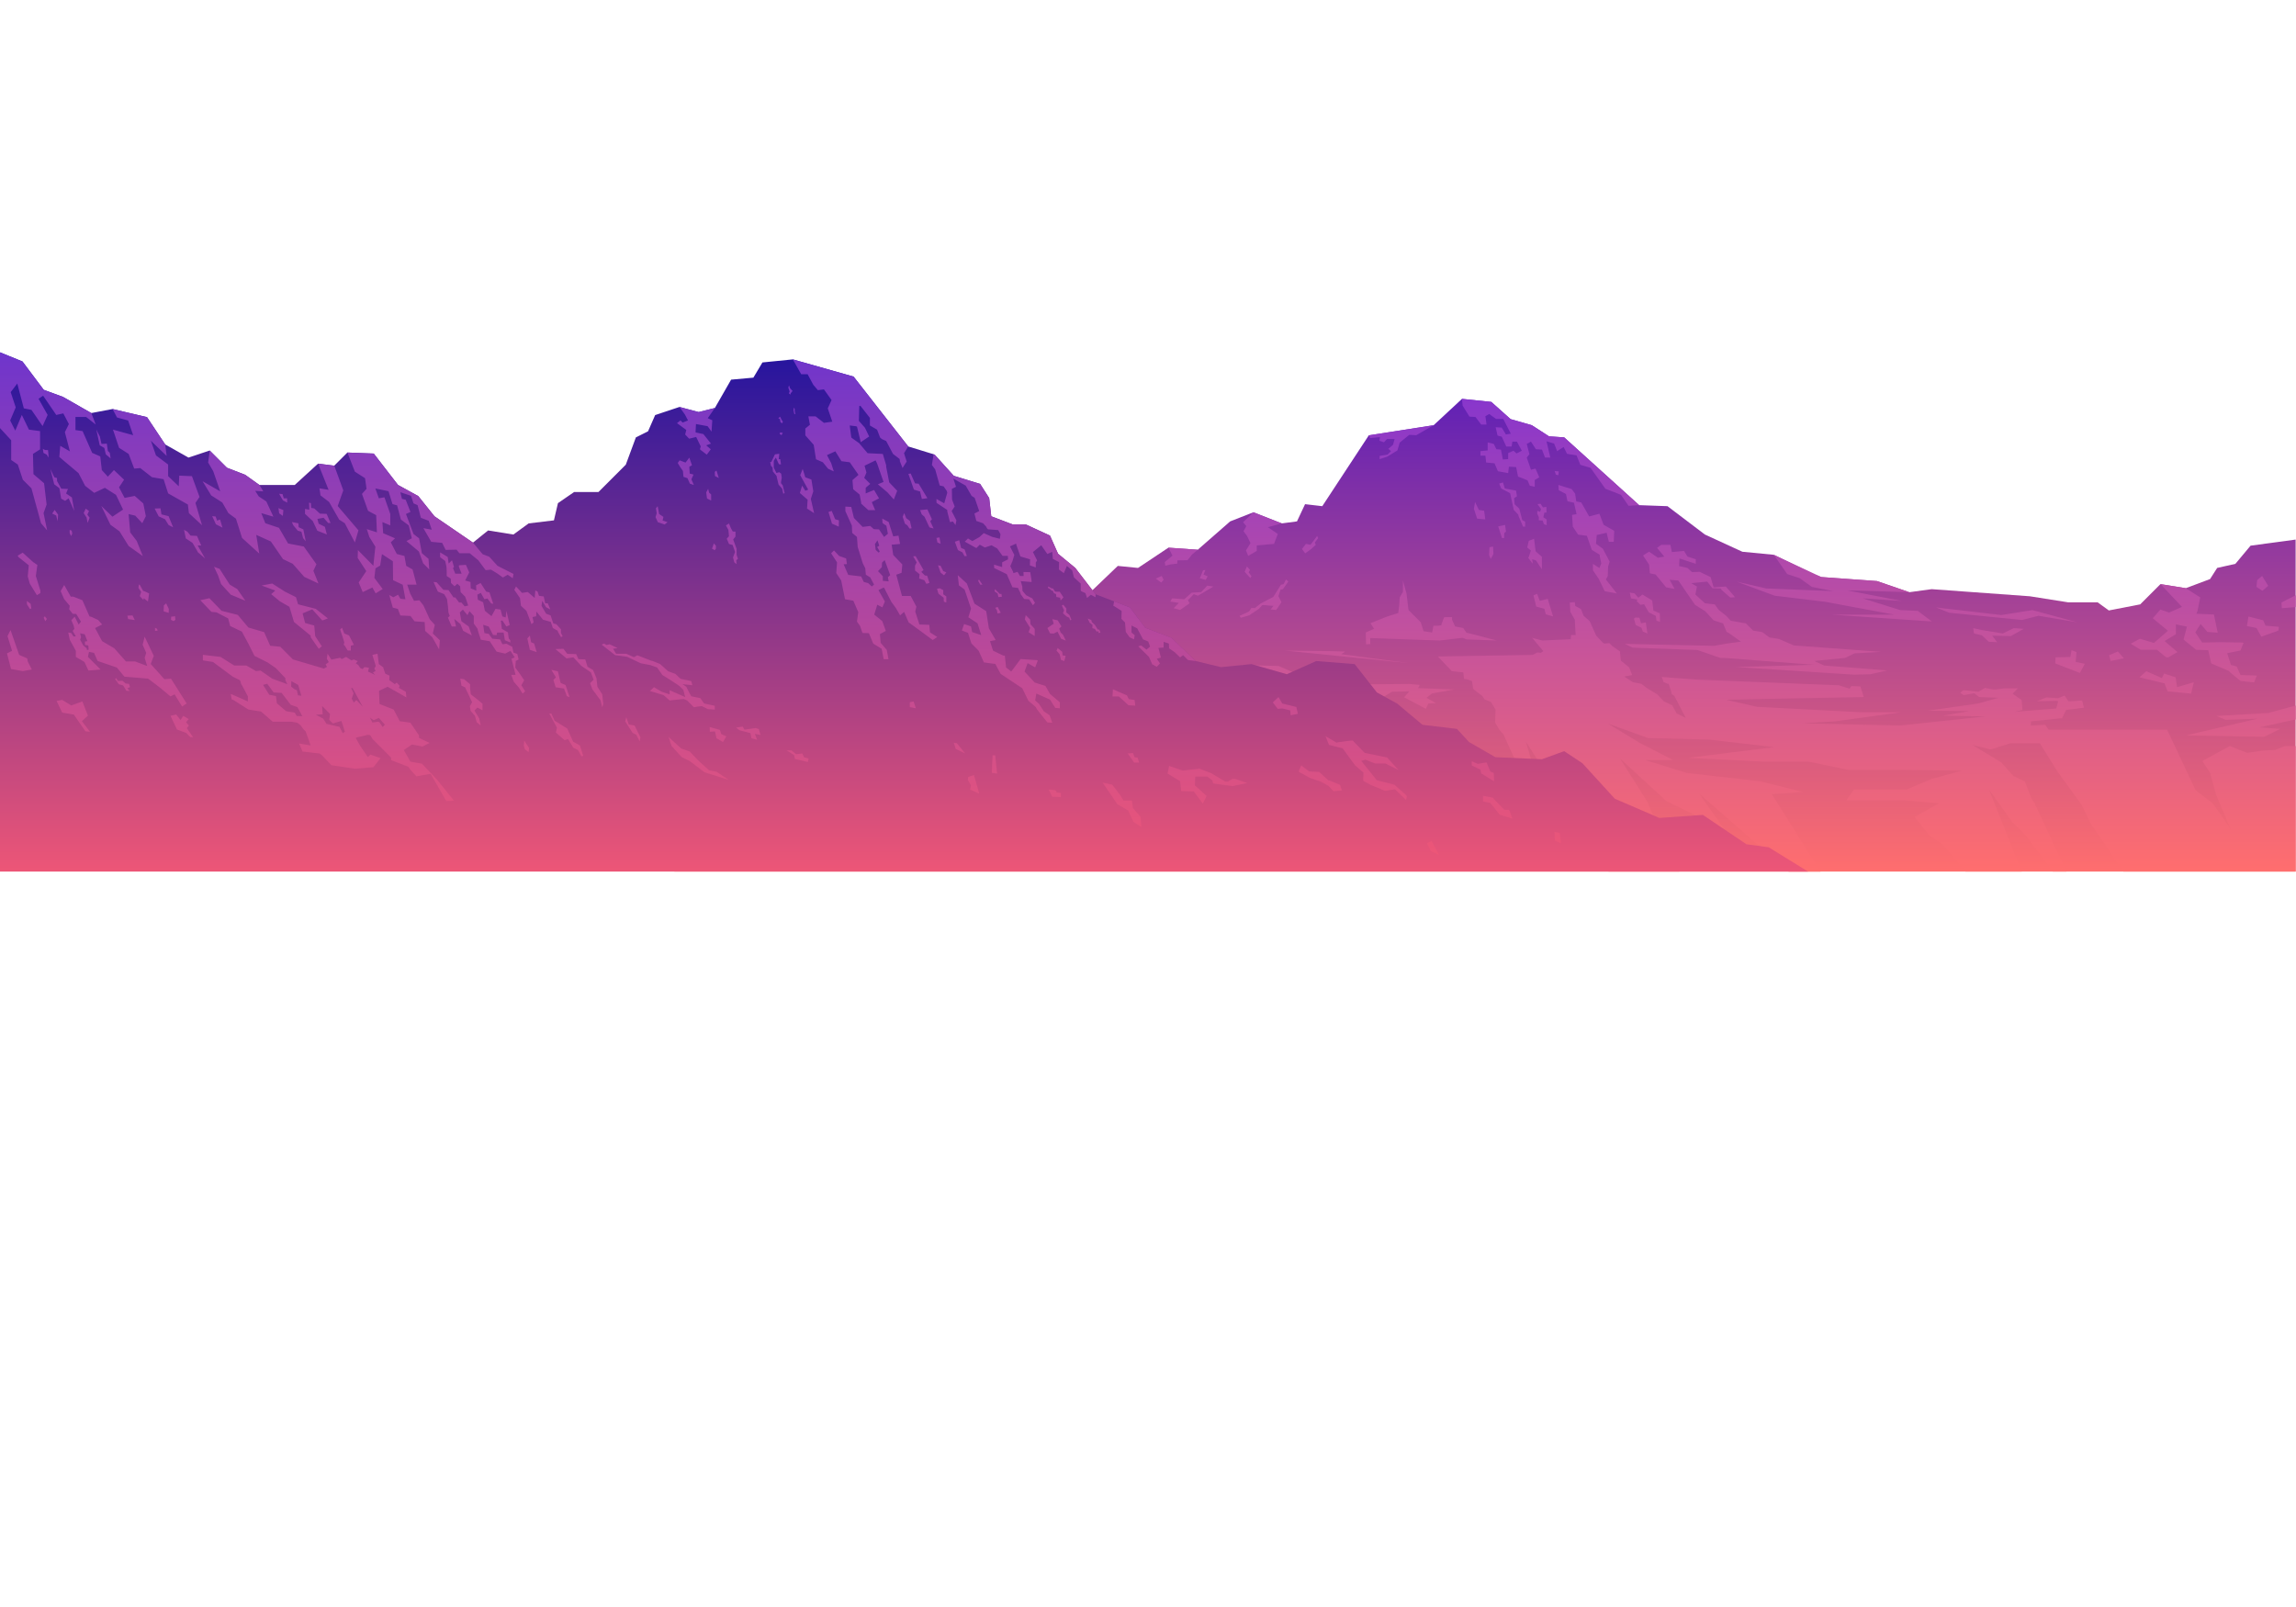 <?xml version="1.0" encoding="UTF-8"?>
<svg id="Layer_2" data-name="Layer 2" xmlns="http://www.w3.org/2000/svg" xmlns:xlink="http://www.w3.org/1999/xlink" viewBox="0 0 4200.68 2940">
  <defs>
    <style>
      .cls-1 {
        fill: url(#linear-gradient-4);
      }

      .cls-1, .cls-2, .cls-3, .cls-4 {
        fill-rule: evenodd;
      }

      .cls-2 {
        fill: url(#linear-gradient-2);
      }

      .cls-3 {
        fill: url(#linear-gradient);
      }

      .cls-5 {
        fill: none;
      }

      .cls-4 {
        fill: url(#linear-gradient-3);
      }
    </style>
    <linearGradient id="linear-gradient" x1="2716.93" y1="1594.85" x2="2716.93" y2="729.86" gradientUnits="userSpaceOnUse">
      <stop offset="0" stop-color="#ff6e6e"/>
      <stop offset="1" stop-color="#6121b5"/>
    </linearGradient>
    <linearGradient id="linear-gradient-2" x1="3157.3" y1="1594.85" x2="3157.3" y2="729.86" gradientUnits="userSpaceOnUse">
      <stop offset="0" stop-color="#ff6e6e"/>
      <stop offset="1" stop-color="#8836cc"/>
    </linearGradient>
    <linearGradient id="linear-gradient-3" x1="1654.07" y1="1594.85" x2="1654.07" y2="644.7" gradientUnits="userSpaceOnUse">
      <stop offset="0" stop-color="#ed5677"/>
      <stop offset="1" stop-color="#24149e"/>
    </linearGradient>
    <linearGradient id="linear-gradient-4" x1="1427.89" y1="1564.5" x2="1427.89" y2="644.7" gradientUnits="userSpaceOnUse">
      <stop offset="0" stop-color="#ed5677"/>
      <stop offset="1" stop-color="#6f35cc"/>
    </linearGradient>
  </defs>
  <g id="Layer_1-2" data-name="Layer 1">
    <g id="MOUNTAINS_Group_" data-name="MOUNTAINS &amp;lt;Group&amp;gt;">
      <g>
        <polygon class="cls-3" points="4200 987.32 4117.58 998.45 4089.75 1031.73 4056.46 1039.19 4043.45 1059.56 3999.03 1076.25 3952.73 1068.8 3915.66 1105.86 3858.23 1116.99 3837.85 1102.19 3784.2 1102.19 3713.74 1091.06 3534.09 1078.04 3493.35 1083.6 3434.13 1063.23 3332.28 1055.88 3321.15 1052.1 3245.24 1015.14 3187.8 1009.58 3119.24 978.08 3050.77 926.21 2998.91 924.32 2861.78 800.31 2834.06 798.42 2802.56 778.05 2763.71 766.92 2728.43 735.42 2674.77 729.86 2622.9 778.05 2504.36 796.53 2419.2 926.21 2387.7 922.53 2372.89 954.03 2345.07 957.71 2293.2 937.34 2250.67 954.03 2191.35 1005.9 2137.69 1002.12 2082.05 1039.19 2045.09 1035.51 1867.22 1205.93 1839.49 1209.6 1820.91 1226.3 1774.6 1237.32 1685.77 1205.93 1633.9 1228.08 1600.52 1274.39 1578.36 1274.39 1550.53 1322.58 1506.12 1341.06 1439.44 1465.17 1404.27 1489.22 1370.88 1465.17 1339.38 1489.22 1233.86 1594.85 4200 1594.85 4200 987.32"/>
        <path class="cls-2" d="m2674.77,729.86l1.16,12.28,12.49,20.16,11.13.73,10.39,13.86h9.77l-2.1-15.33,6.93-4.09,12.49,9.03h13.23l13.86,27.09-9.03,1.36-7.56-12.49-11.13-.74,3.47,15.33,7.67,1.99,8.29,18.06h9.76l1.37-9.03h8.3l9.03,16.69-9.66,4.94-5.56-4.94-9.77,4.2v11.13l-9.77.63-3.46-18.06-8.3-.63-4.83-9.77-11.13-2.73v14.6l-13.23,1.36v8.3h9.03l1.36,12.49,15.33,1.47,6.19,14.49,18.8,3.47,1.36-11.76,13.23.73,3.47,17.32,17.33,6.93,4.2,9.77,9.03,2.1v-12.5l8.3-4.93-6.93-15.96-8.3,2.1-7.67-22.26,4.83-6.19-4.83-18.8,7.67-4.2,9.03,13.97,11.13.63,5.57,14.59h9.66l-6.93-29.82,13.86,4.2,5.57,13.86,11.87-7.66,6.19,12.49,17.43,2.83,6.93,17.33,18.69,5.57,27.09,38.22,28.56,11.13,13.86,20.06,19.43-1.16-137.13-124.01-27.72-1.89-31.5-20.37-38.85-11.13-35.28-31.5-53.66-5.57Zm867.3,381.67l24.26,9.66,133.35,13.23,29.93-7.67,70.77,11.86-81.9-22.26-56.91,9.03-119.49-13.86Zm-296.83-96.39l24.57,35.28,22.89,7.56,22.26,15.96,39.58,7.67-122.96-4.83-54.18-12.49,69.51,25.72,91.66,11.02,127.05,23.63h-113.93l182.7,12.49-25.73-19.42-31.92-1.37-68.78-21.53,71.61,4.83-100.07-19.43,113.82,3.36-59.22-20.37-101.85-7.35-87.05-40.74Zm905.2,289.38l-95.13,5.56,16.69,7.04,58.28-2.1-130.51,30.55,142.38,2.73,29.82-14.6-38.12-2.73,66.15-14.6v-25.31l-49.56,13.44Zm-11.13-223.55l-11.02-7.04,1.37-12.49,9.03-7.56,11.13,18.06-10.5,9.03Zm60.69,29.82l-25.2,2.1-.74-10.4,25.93-13.23v21.52Zm-31.5,43.05l-31.19,11.13-9.03-15.96-17.43-3.46,2.84-17.43,27.09,6.93,4.1,9.77,24.36,2.1-.73,6.93Zm-282.66,50.72l-24.25,4.83-2.84-10.4,15.96-6.93,11.13,12.5Zm94.5,34.76l-20.9-6.93-4.09,8.3-28.56-12.5-12.5,11.13,45.89,11.13,5.56,14.49,43.05,4.2,4.83-20.79-30.55,9.03-2.73-18.06Zm-27.61-170.52l39.37,41.69-23.62,10.39-15.96-5.56-13.86,15.96,27.72,22.89-25.62,22.26-25.72-7.66-16.69,9.03,18.06,11.13h29.92l15.96,13.23c2.94.94,1.89.63,4.83.63l16.69-9.66-23.62-20.16,20.79-12.49v-18.06l20.16,4.2-6.19,23.63,22.89,18.69,22.26.73,5.46,24.26,32.66,13.96,1.47,2,19.42,16.06,24.99,2.73,4.83-12.5-29.82-1.05-6.93-15.65-10.5-2.73-6.93-21.53,24.36-4.93,5.57-13.86-2.1-.73-40.32-.63-33.29.63-12.49-18.69,9.66-15.33,12.5,14.59,18.79,1.37-6.93-33.28h-2.1l-29.93-1.37,2.1-5.56,4.93-24.36-26.46-16.8-46.3-7.45Zm-147.42,162.54l-45.15-17.43.63-11.13,27.09-.63,2.1-12.5,9.03,3.47-1.37,18.06,16.69,3.47-9.03,16.7Zm-166.74-57.02l-12.49-11.76-14.6-3.47-1.36-9.76,15.33,3.46,38.85,6.3,20.16-9.76,18.06,1.37-23.63,13.23-34.02-.74,9.03,11.86-15.33-.74Zm-1015.67-396.27l-31.81,18.27-12.81-.63-17.43,14.17-4.2,14.28-18.69,11.44-13.86,4.52v-5.88l14.49-2.41,6.3-6.3-4.83-4.2,8.61-7.56,2.84-10.5h-13.86l-5.57,5.99-8.4-2.84,1.05-6.61-18.06,1.79-2.31-5.04,118.54-18.48Zm-279.4,291.9l-13.86,22.26-23.31,12.18-10.4,8.29-6.3-.31-4.52,6.61-17.32,7.98,2.41,3.47,15.33-4.52,17.64-11.86,5.88-6.51,1.47-.42,19.43,1.47-5.25,6.51,10.08,1.05,9.77-14.17-5.57-11.13,3.78-11.87,4.51-1.05,9.77-13.86-4.2-3.78-4.52,8.61-4.83,1.05Zm66.36-89.35l-12.18,16.27-8.4-1.68-7.24,9.34,5.88,7.98,11.13-7.98,8.29-7.67-1.78-4.09,5.98-8.09-1.68-4.09Zm-203.91,80.53l-11.13-3.15,1.05-1.37,5.25-13.23,4.2-.32-3.47,8.29,7.56,3.15-3.47,6.61Zm-61.42,33.71l22.15,1.68,13.54-12.07,17.43-1.05,11.13-11.86,11.13,1.78-28.14,16.7-7.67-2.84-10.81,11.13,3.15,5.57-17.33,12.18-11.86-3.15,9.45-9.76-15.64-2.42,3.47-5.88Zm-19.85-28.88l-10.08-7.25,10.81-4.83,3.47,6.93-4.2,5.15Zm13.02-63.84l7.45,14.59-14.17,11.76,1.05,6.61,9.66-2.41,12.18-1.36.32-5.99,18.48-.31,7.98-10.08,10.71-9.03-53.66-3.78Zm149.84,55.54l-10.39-11.44,4.2-9.76,5.57,6.3-2.42,4.51,5.15,6.93-2.1,3.47Zm5.67-120.33l-18.9,18.27,5.88,7.03-5.15,9.34,6.51,8.72,6.3,13.13-8.29,13.23,4.09,10.08,15.65-9.03v-10.08l31.6-2.83,6.93-18.06-18.06-12.5,25.3-6.93-51.87-20.37Zm449.61-52.5l3.78,9.03,16.27,8.61,6.61,30.56,8.4,8.72.31,2.41,8.3,19.42h3.89v-9.03l-5.25-2.73-5.57-21.21-8.29-7.66-.32-2-.74-9.45,5.15-3.46-1.68-10.39-20.47-3.78-3.46-11.13-6.93,2.1Zm-164.64,366.66l-159.39,1.36-79.9-34.33h-1.37l-66.47-1.57,34.55,39.06c1.47.53,5.77.53,7.24.73l214.62,20.79,19.11-11.76,31.92-.74-9.66,10.82,39.9,21.1,4.51-9.66,14.28-.74-17.74-9.66,10.08-7.98,40.95-7.35-66.36-2.42,3.15-5.88-19.43-1.78Zm-145.84-60.06l-81.59-1.05,226.06,22.89-122.95-16.28,6.93-4.52-1.05-.31-27.41-.74Zm306.28-19.42l-55.23-2.1-7.25-2.73h-1.05l-41.37,4.83-126.73-4.52v11.13l-7.66.31-.63-21.52,15.23-6.93-6.62-10.08,29.5-11.86,21.53-6.93v-1.36l1.78-14.28v-1.05l.74-11.76,5.88-10.08v-20.79l6.61,23.94,3.46,28.77.32,1.47,22.26,22.15.32,1.05,4.83,15.33,15.65,2.41,2.41-12.49h8.72l5.88-.73v-1.68l4.83-12.91,2.84-.32h11.76v4.83l5.57,12.18,15.02,2.84.31.94,5.88,8.09h1.78l16.28,4.1,37.17,9.77Zm2.42-208.74l6.93,21.21h3.88l.32-9.03,3.15-2.83-1.78-12.08-12.5,2.73Zm-15.96,37.91l-.74,14.49,3.15,7.04,4.83-9.03-.63-13.54-6.61,1.05Zm-7.67-50.72l-14.91-1.47-5.88-17.95,2.1-12.6,6.93,14.6,9.66,1.47,2.1,15.96Zm124.01,177.45l-13.55-3.89v-1.05l-2.41-9.03-14.91-4.09-4.94-20.47,6.62-2.84,4.83,12.92,14.6-3.57,9.77,32.03Zm150.57,2.1l-2.62,2,3.26,11.55,10.5,5.15,2.52,6.93,8.4,3.46-2.94-20.26-8.72,1.68-2.94-10.19-7.45-.31Zm2.52-29.92l6.83,6.61,6.61-1.05,8.61,14.8,12.91,6.51,1.16,8.93,6.51,1.89-.42-15.64-11.76-4.83-2.1-18.59-17.85-10.81-7.66,5.77-6.93-7.98-8.72-1.36,2.31,10.6,11.45,2-.95,3.15Zm22.57-90.62l-11.02,6.93,11.02,16.69,1.47,15.96,10.4,2.1,19.42,23.62,15.33,2.73-9.03-16.7,15.96,1.47,30.55,44.41,18.69,11.76,15.33,16.69,17.33,5.57,6.3,15.33,4.83,2.73,21.53,15.33-25.72,3.46-22.89,4.09h-4.83l-159.07-3.47,14.6,6.93,118.12,4.2,42.31,14.59h7.66l163.17,12.49-142.38,4.2,215.99,13.86,29.92-.74,30.56-6.93-115.29-9.03-18.06-8.3,56.28-5.57,17.32-8.3,48.62-2.83-159.71-11.76-27.09-11.87-17.43-2.73-13.13-9.76-16.7-2.73-13.23-13.23-27.72-4.83-7.66-8.4-14.6-11.76-6.93-9.76-18.06-2-17.43-16.06,2.84-14.6-10.4-6.19,29.19-2.83,9.66,12.18,15.33.42,1.37,2.73,15.96,13.86,8.3-.63-1.37-2.1-15.23-17.43-22.26,1.47-5.56-18.79-20.16-9.66-13.86.63-8.3-7.66-15.33-3.47.74-13.86,29.82,9.77v-8.4l-15.23-4.83-6.3-10.39-22.26,2.1-2.73-13.23h-16.69l-7.66,5.57,13.23,15.96-11.76,2.1-16.07-11.13Zm1182.93,585.37h-315l-32.03-47.14-27.72-40.22-16.69-34.75-44.42-61.11-32.03-51.45h-54.18l-36.12,11.13-33.28-8.3,52.82,31.92,22.15,24.99,20.89,9.77,12.5,31.92,5.56,8.3,58.28,124.95h-24.99l-49.98-66.57-24.99-24.99-2.84-4.2-38.85-54.18,59.75,149.94h-102.8l-41.69-49.88-23.62-15.33-27.83-34.75,44.52-24.99-63.94-5.56h-105.52l13.86-19.43h95.86l45.88-19.43,55.55-15.33-120.85-1.36h-86.1l-73.71-15.23h-83.27l-136.18-6.93,156.97-19.53-119.49-13.86-111.09-2.73-73.6-26.46,59.75,36.12,59.75,30.56h-51.45l76.44,23.63,134.71,15.33,77.81,19.43-57.02,4.2,88.94,141.54h-58.38l-163.91-143.01,46.93,66.15-106.57-52.18-84.74-77.81,49.98,79.17,30.56,73.6,27.72,54.07h-129.15l-151.31-237.62,59.64,207.9-99.33-218.08-.63-2.1-8.4-9.77-1.37-2.1-6.3-11.13.74-23.52-8.3-13.96-11.87-4.83-4.2-6.3-14.49-11.03-2.1-2.1-2.1-13.96-9.76-3.47c-2.94,0-1.89.31-4.83-.63l-1.36-11.87-20.9-2.1-25.62-26.98,173.57-2.84,8.4-4.51,6.51.73,4.51-3.15-20.47-24.36,18.48,4.94,52.08-2.42.63-7.66h8.4l-1.47-24.99v-2.84l-8.29-14.6-1.05-17.01,9.34-.63.74,6.93,10.4,5.57,4.93,12.49,11.03,9.66,11.86,26.46,11.76,12.5,2.84,2.1,9.66-.74,5.57,5.57,13.97,9.66v2.84l1.37,13.86,15.22,12.5,5.56,13.96-14.59,2.73,15.96,10.39,15.33,2.84,9.76,7.56,19.43,11.87,11.76,12.5,15.96,7.67.74,2.1,6.93,12.49,16.69,8.29-20.89-40.32-4.83-3.47-.63-3.47-4.94-15.22h-2.1l-7.56-3.47-.74-2.84-2.1-6.19,62.48,4.83,261.24,10.4,20.06,6.3,2.83-4.93,16.69.74,6.2,19.42-252.11,4.94,57.65,13.12h2.1l187.53,9.77h73.6l-121.59,16.69-59.64,3.47,178.5,4.1,156.87-16.59-78.44-1.47,49.35-8.3-76.44-.74,91.66-13.12,37.49-10.5-35.39-1.37-9.03-6.93-19.42,3.47-6.3-4.2,5.57-4.83h2.1l25.73,2.84,11.76-7.04,15.33,2.84h4.1l17.43-2.1h23.62l-9.76,9.77,16.7,11.76,1.36,18.06-14.59,3.47,76.44-6.19,3.47-13.23-2.84-.74-36.12.74,17.43-6.93,21.52,1.37,11.76-4.83,6.93,10.39h4.2l20.9-1.37,3.46,13.13-32.65,4.2-7.66,15.33h-2.84l-54.07,5.56v7.56l26.35-1.36,6.19,9.03h216.72l52.08,110.46,32.02,24.99,31.92,45.88-26.46-62.58-11.03-40.22-13.96-20.89,4.2-2.73,45.88-24.99,31.92,12.5,27.72-4.2,23.62-1.36,18.06-6.93h19.21v229.74Zm-1324.58-699.93l-24.25-7.56.63,9.66,13.23,6.93,2.73,13.23,11.87,2.73,4.83,20.9-8.3,1.36,1.37,21.53,9.77,14.59,15.96,2.1,9.03,25.72,14.59,9.03v2.73l2.73,13.23-3.47,8.3-11.76-7.67v11.87l10.4,15.22,11.13,23,22.16,4.1-20.06-25.62,3.46-6.3.63-17.33,2.84-9.03-12.49-23.62-12.5-9.03,1.37-15.96,18.06-4.2,4.1,16.69h9.03l.74-20.16-19.42-11.13-7.67-20.16-18.69,4.94-14.59-25.72-9.03-1.68-2.1-14.28-6.3-8.4Zm-71.5,136.4l-7.98-10.71,1.05-1.47,3.78-11.76-6.61-5.57,2.84-12.18,9.66-3.78,2.83,22.89,11.76,10.4-.31,1.47v21.1l-10.82-16.27-7.24-2.1,1.05,4.2v3.78Zm14.59-109.52l-5.56.63,6.41,8.93-1.68,5.04-5.04-1.58-.21,5.04,2.94,6.4v5.78l6.93.42,2.31,6.61,5.15,1.99-.1-10.6-5.99-3.89,1.79-8.51,3.99-.31-.31-10.29-6.3.94-4.31-6.61Zm25.83-59.96l2.31,6.83,4.52.84.63-6.93-7.45-.73Z"/>
      </g>
      <g>
        <polygon class="cls-4" points="3308.13 1594.85 0 1594.85 0 644.7 41.06 661.4 80.01 713.27 115.19 726.18 167.06 755.79 205.9 748.44 268.9 763.25 302.19 813.23 344.82 837.27 383.67 824.36 415.17 855.86 448.56 868.77 474.49 887.36 539.28 887.36 581.91 848.4 611.52 852.08 635.57 828.03 683.76 829.92 728.18 887.36 765.24 907.73 794.85 944.69 865.31 992.88 893.02 970.62 939.33 978.08 967.16 957.71 1013.46 952.14 1020.81 920.64 1050.42 900.27 1094.94 900.27 1144.92 850.29 1163.4 800.31 1185.66 789.18 1198.68 759.47 1243.1 744.66 1278.27 754.01 1307.88 746.55 1337.6 694.68 1378.34 691.01 1394.93 663.18 1450.47 657.62 1561.66 689.12 1661.62 816.9 1709.82 831.71 1744.99 870.66 1793.19 885.47 1809.78 911.4 1813.56 944.69 1852.41 959.49 1876.45 959.49 1920.98 979.97 1935.78 1013.25 1967.28 1039.19 2004.35 1087.38 2067.24 1111.43 2095.07 1148.49 2143.16 1166.97 2187.67 1209.6 2233.98 1220.73 2289.52 1215.17 2354.31 1233.65 2408.07 1209.6 2478.42 1215.17 2519.16 1267.04 2556.22 1287.41 2602.53 1326.26 2665.53 1333.71 2687.69 1357.76 2735.88 1385.48 2821.04 1389.26 2861.78 1374.45 2895.17 1396.61 2954.39 1461.5 3035.86 1496.67 3115.56 1491.11 3195.15 1544.76 3235.89 1550.33 3308.13 1594.85"/>
        <path class="cls-1" d="m0,783.3v-138.6l41.06,16.69,38.95,51.87,35.18,12.92,51.87,29.61,8.09,21-17.64-13.86h-19.43v24.04l13.02,1.89,17.53,39.79,14.81,6.51,2.84,24.99,11.02,12.08,11.13-12.08,18.59,17.64-9.24,13.86,10.18,19.43,18.48-3.68,15.75,13.86,4.62,23.2-6.51,12.92-12.91-13.86-12.07-2.83,2.84,33.39,11.97,15.75,11.13,27.72-25.93-18.48-16.7-26.88-16.59-11.97-16.7-34.33,20.37,19.53,19.43-13.02-12.91-26.88-20.37-12.91-19.53,9.24-16.59-12.91-12.07-23.21-35.18-29.61,1.78-20.37,17.64,10.19-9.24-35.18,7.35-14.81-10.19-19.53-12.91,2.84-24.05-35.18-8.4,5.56,16.69,29.61-9.24,20.37-20.37-29.61-13.97-2.83-11.97-45.36-12.07,15.75,9.24,27.82-10.19,24.04,9.35,18.48,11.97-28.66,13.02,26.88,20.37,2.73v33.39l-13.02,8.3.94,37.06,19.43,16.59,4.62,38.96-5.57,15.75,6.51,31.5-11.13-13.02-17.53-63.84-15.75-15.75-9.24-27.82-12.07-8.3v-36.12l-20.48-22.26Zm2618.28,774.27l-7.66-14.6,8.4-4.2,13.86,25.73-14.6-6.93Zm115.29-127.89l-23.63-14.49-1.36-7.03-15.96-7.56v-7.67l11.13,4.83,15.96-2.73,6.93,16.59,6.3,2.84.63,15.23Zm111.19,108.36l-.74-15.96,9.77,2.1,1.99,18.79-11.02-4.93Zm-100.8-47.14l-17.32-21.63-13.23-2.73v-10.39l18.06,3.47,1.47,2.1,19.42,20.16h8.3l1.37,2,4.93,13.97-22.99-6.93Zm-313.22-52.82l-13.86-7.66-20.16-6.93-20.16-11.13v-2.73l4.2-9.03,14.59,11.02,18.06.74,16.69,15.33,2.73.63,18.8,7.67,3.46,10.39-15.33,1.37-9.03-9.66Zm76.44-2.1l-12.5-6.93-.74-2.1.74-13.23-15.33-13.12-22.89-31.29-24.99-6.3-6.3-15.96,20.16,11.87,2.84-.74,26.35-3.46,22.26,22.89,40.95,8.4,20.79,22.89-23.63-11.76h-18.69l-18.06-7.04-7.66,2.1,28.45,35.49,5.57,1.37,27.09,6.93,2.1,2.1,19.42,17.33.74,2.1-1.36,6.3-20.16-19.53-18.06,2.83-27.09-11.13Zm-161.17-139.65l-8.3.73-9.03-11.76,10.4-9.77,6.93,11.76,25.72,6.3,2.83,12.49-13.23,2.73-.74-8.93-14.59-3.57Zm-928.2-464.94l-6.62,13.86h-2.1l1.36,6.93,2.84,3.15.73,6.3v1.05l6.93,8.29v1.05l3.47,14.59,6.93,7.98v1.36l1.68,7.35,2.52-1.05-3.57-14.28-3.05-3.78v-1.78l1.36-8.29-1.05-7.35-3.46-2.73-5.25,1.36-4.83-9.77v-12.49l3.78-5.88,5.57,12.18,3.88.31-1.47-9.66h-2.73l1.05-9.77-7.98,1.05Zm34.86-85.78l-1.05,4.83.21.52,1.26,6.09,2.2,1.05-1.37-6.72.21-2.63-1.47-3.15Zm-5.88-23.62l-3.47-2.1,1.36-3.57-2.41-7.03,1.26-4.31,2,5.56,4.51,4.83-3.47,4.41.21,2.2Zm-14.6,70.03l-4.83-.73-1.05,2.41,3.47,2.62,2.41-4.31Zm-1.36-17.43l-2.94-2.21-.84-5.25-3.05-1.89,3.15-2.83,3.47,6.82,1.79,2.2-1.58,3.15Zm233.73,510.3v9.03l11.13,2.1-4.2-12.49-6.93,1.37Zm276.36,173.67l-15.96-.74-6.19-13.12,12.49,1.36,2.1,4.1,7.56.73v7.67Zm-175.03-79.9l-17.32-8.3-3.47-11.13,5.56.74,15.23,18.69Zm58.38,36.85l-9.66-1.37,1.36-32.02h4.83l3.47,33.39Zm-42.32,2.73l-10.5,3.46-.63,5.56,5.57,9.77-1.47,7.67,16.69,7.56-9.66-34.02Zm281.3-39.59l11.76,16.69h9.03l-2.73-9.03-5.56-.73-2.83-7.56-9.66.63Zm95.76,50.71l-22.89-13.86,2.83-13.97,24.99,8.4,30.56-3.46,21.52,8.29,25.62,15.33h4.93l8.3-4.93h4.83l22.26,7.66-27.09,5.57-35.38-4.83-1.37-5.56-9.03-6.93h-22.26l-.73,15.96,21.53,19.43-6.93,13.86-16.69-22.15-22.89-.74-2.1-18.06Zm-110.35,24.36l-13.97-18.06-17.33-3.57,27.09,39.69,19.42,11.03,9.77,20.89,14.59,9.66-1.47-18.69-13.86-15.96-2.1-13.97h-15.22l-6.93-11.02Zm13.12-181.34l-25.62-11.13-.73,13.23h11.76l17.43,15.96,12.5.73-1.37-10.4-10.5-1.47-3.47-6.93Zm-23.31-171.99l-1.68,8.09,1.05.31,14.28,9.03-.42,14.6,6.61,6.61,1.37,17.32,7.03,9.77,7.98,3.78,1.37-7.56-5.88-4.94v-12.81l10.39,5.15,10.71,20.16,9.45,3.89,3.46,9.34-6.61,5.57-9.76-7.66-5.56,1.78,1.05.63,18.8,18.48,5.88,13.55,8.4,4.51,5.88-5.98-5.88-8.61,7.56-2.1-4.52-17.74,9.45-.63v-10.5l9.66,3.15.32,8.71,10.5,7.24,9.66,9.35,5.57-4.09,9.03,9.03,14.07,1.79-44.52-42.63-48.09-18.48-27.82-37.06-28.77-11.03Zm-35.38,50.4l-4.52-1.37.21-6.09-5.36-4.1-3.36-7.56,6.61,2.84.84,3.68,5.78,5.35,5.25,8.51h2.73l2.1,5.56-3.47.63-.21-3.25-3.26.73-3.36-4.93Zm-52.08-37.48l-5.67-6.72-2.62,1.37,3.99,8.71-1.89,5.35.31.53,6.4,5.57,4.73,2.2,1.68,4.73,2.31-1.26-3.68-8.51-5.67-4.62.1-7.35Zm-11.44-19.64l-6.93-1.36-.52-5.35-3.78-1.37-2.1-4.51-2.41-.53-2.62-2.52-4.2-2.52,1.05-2.31,6.41,3.46h2.1l3.68,5.88,3.78.21h4.73l6.93,10.29-5.25,5.88-.84-5.25Zm-279.41-132.3l-4.51-3.15-4.1-12.49,2.73-6.93,3.78,9.45,6.62,4.83,3.15,13.55-3.78.63-3.89-5.88Zm60.8,33.7l-5.88-2.41-1.78-8.29,5.57-1.05,2.1,11.76Zm34.02-6.61l-7.98,2.84,5.57,15.23,8.29,4.2,3.89,6.93,4.2-.31-4.2-12.18-6.3-2.41-3.47-14.28Zm-27.72,64.26l-6.3-4.83-4.83-13.54,4.83,1.05,4.83,9.66,5.57,2.1-4.1,5.56Zm-7.98,23.62l-4.94,1.05,2.41,8.29,1.05,1.37,8.72,6.62v1.47l.31,5.88,4.52,1.37v-11.13l-5.57-3.78v-7.67l-6.51-3.47Zm-28.14-14.59l-9.45-3.15.73-7.98-8.3-6.62v-9.03l3.05-5.88-6.51-11.13,4.52-.31,14.49,25.31-4.09,3.57,6.61,6.51,4.09.42,4.2,13.12-5.57,1.79-3.78-6.61Zm102.27,7.98l-3.88-6.93,1.57-2.41,6.3,9.34h-3.99Zm30.56,46.93l-3.15-4.52,4.51-1.47,5.67,10.61-5.99,1.26-1.05-5.88Zm9.03-24.68l-6.3.53-1.57-6.61-5.57-3.78.94-4.09,8.82,8.92,2.94-.32.74,5.36Zm60.06,71.82l-11.13-6.93,2.73-7.98-9.66-15.64,1.68-7.56,7.98,7.98.73,8.61,7.66,8.4v13.13Zm50.3,28.87l-8.3-6.93-2.1,4.83,5.56,6.3,2.84,11.03h.95l4.93,1.78,2.42-9.77-5.57-.63-.73-6.61Zm-1.36-46.51l-6.93-11.13-9.77-2.1,2.52,8.3-11.55,7.98,4.94,9.77,6.61.31,6.93-3.46,6.62,12.92,8.61,3.46-5.15-10.81-4.2-3.78-2.73-7.35,4.09-4.09Zm-182.18,7.56l11.13,4.2,6.3,19.42,13.12,13.23,9.77,21.52,20.9,2.84,9.66,18.06,39.59,26.35,11.13,22.89,13.23,11.13,2.73,4.83,18.8,23.62,9.03.74-4.94-13.86-10.4-7.03-9.03-13.86-6.93-6.2,2.1-12.6,24.99,11.13,9.77,15.33h2.73l5.57.63v-11.03l-18.06-15.33-8.3-14.6-19.53-6.19-18.69-20.16,5.57-15.33,13.86,7.67,4.83-12.5-1.99-.73-29.51-2-17.11,22.89-9.66-7.66v-2.1l-2.1-19.42h-2.84l-18.69-9.03-5.57-17.32,10.4-2.1-12.5-21.53-4.83-31.29-21.52-13.86-13.97-36.86-16.59-15.22,2.1,18.69,10.4,7.66,11.76,34.76-4.83,15.96,16.7,11.13,6.93,21.53-16.69-5.56-2.1-10.39-12.7-4.31-3.99,11.86Zm-543.8-194.04l-12.49-4.2-4.2-9.34,2.1-6.93-1.36-9.03,3.15-3.89,2.73,14.28,7.66,5.15v1.05l-1.36,5.56,9.03,3.15-5.25,4.2Zm89.98,34.65l-3.47,10.08h1.37l3.46,2.41,2.42-2.73v-5.57l-3.78-4.2Zm31.61-27.09l-3.89-9.35-5.56,3.46,4.51,8.4,1.05,11.44-4.1,4.52,4.1,9.66,6.61,1.79,4.52,12.81-3.78,10.08,2.42,9.03,4.2,3.15-.73-6.93,3.15-2.83-2.41-6.93v-11.13l-6.3-17.33,4.2-5.25v-9.03l-4.93-.31-3.05-5.25Zm-42-72.87l-3.57,6.62,1.47,11.13,7.56,3.78v-11.13l-3.78-3.47-1.68-6.93Zm-52.19-52.08l-3.47,4.83,3.89,6.61,5.57,7.98,1.05,10.82,7.25,2.42,4.51,10.08,7.24,2.42-4.52-10.4,3.89-8.72-6.93-1.78-.74-12.49,4.83-2.73-4.83-13.96-6.93,9.03-10.82-4.09Zm71.61,32.23l-6.93-3.47-.42-7.56,3.15-2.52,4.2,13.55Zm-71.93-129.89l35.18,9.35,29.61-7.46-13.02,18.69,8.29,3.78-1.36,20.79-7.24-9.97-21.21-3.89-.73,13.23v2.1l14.28,3.05,13.86,17.43-8.72,3.15,8.4,7.25-7.35,9.76-11.44-8.71-1.05-1.37,1.47-4.94-8.4-17.32-12.81,3.15-7.35-7.66,2.1-8.3-17.01-12.49,6.3-4.93,4.1,3.89,9.77-3.89-5.88-11.13-9.77-13.54Zm453.6,187.43l-13.23,1.37,2.84,7.66,5.14,4.51,9.03,19.42,7.66,2.1-6.2-13.23,3.05-3.78-8.3-18.06Zm0-20.48l-10.08,1.37-3.47-13.97h-1.05l-10.08-3.05-10.08-28.87,4.2-.63,7.98,18.06,6.62.63,15.96,26.46Zm-162.12,52.08l-12.6-5.57-.32-1.78-5.88-19.42,5.88-2.1,6.3,15.33,6.93,1.99-.32,11.55Zm175.88-131.25l34.55,38.22,48.2,14.81,16.59,25.94,3.78,33.29,38.85,14.8h24.05l44.52,20.48,14.8,33.28,31.5,25.93,37.06,48.2v5.46l-8.61-4.51-6.93,5.88-2.84-8.61-1.05-.73-6.93-3.15-.74-1.36v-12.49l-12.49-11.45-3.04-12.49-9.77-8.4-5.56,13.23-9.03-6.62v-1.05l.31-12.49-11.45-5.88-1.05-12.81-9.03,3.78-11.13-15.96-15.23,12.49,7.66,15.23-2.41,3.88v9.03l-10.81-3.88.31-11.03-17.64-5.25-7.66-21.84v-1.78l-11.44,5.25,7.98,15.54-3.47,11.55-3.89,9.03,5.25,10.71.31,2.1,7.66-2.42,4.52,7.67h6.61l-.31-7.35,12.49.31,2.42,15.65v2.42l-19.85-1.68,2.84,10.08.32,7.67,6.61,7.98,11.44,5.88,4.83,8.3-3.78,4.2-6.93-10.82-9.03-.63-6.61-9.03v-1.37l-3.78-7.66-.73-2.1-10.39-1.36-10.39-23.94-23-11.13-.31-6.3,14.91,4.51v-8.71l10.81-5.46-.42-6.3h-9.66l-9.77-13.54-10.39-5.88-12.18,4.09-9.35-5.14-6.3,6.19-21.11-11.76,5.88-5.88,7.98,4.83,12.81-7.24,5.88-5.25c.74-.74,1.47-1.37,2.1-2.1l15.64,6.93,13.86,3.47,1.05-7.25v-1.37l-4.1-7.35-18.79-1.37c-2-1.99-2.1-2.31-3.15-4.83l-4.51-4.94-1.36-1.36-12.18-4.2-3.47-13.54,8.72-4.52-8.3-24.25-5.57-3.47-10.81-18.8-22.57-12.81,4.83,14.91-7.56,3.78.31,19.53,4.83,12.81-5.57,8.3,8.71,17.01-1.68,8.72c0-.84-3.78-4.73-4.52-6.62l-5.56,1.05-4.94-19.42v-2.73l-19.42-12.91-.32-1.05v-6.19l14.18,7.98,5.56-19.42c-.53-1.89-.63-1.05-.63-2.83l-5.98-8.72-7.24-1.68-8.3-29.51-5.99-7.98,3.15-19.63,2.31,1.26Zm-221.02,106.57l-12.91-8.4,1.05-16.27-14.17-12.18,4.09-13.55,5.88,9.45,5.25-2.1-14.6-26.46,4.51-11.45,4.83,15.33,11.13,4.1,3.47,21.53-4.51,13.97,5.98,26.04Zm136.4,124.85l-10.71-1.05v-8.4l-8.72-9.34,6.93-7.24.42-8.4,4.83-4.52,10.08,27.51-4.2,3.78,1.37,7.67Zm-18.17-52.61l-5.46-4.93-1.47-10.71,4.62-6.93,3.36,9.87-3.89,2.41,4.73,8.19-1.89,2.1Zm78.65,145l20.16,14.91,8.3-5.57-13.23-8.4-1.36-13.86-18.06-.63-7.67-23.63,2.1-9.03-10.39-19.53h-15.96l-10.4-38.85,9.66-3.47,1.36-15.33-16.59-17.33-2.84-18.79,15.33-1.37-2.84-15.22-9.66,1.37-8.4-26.36-11.76-6.3.63,8.3,7.03,4.93,2.73,14.6-6.93,5.88-9.34-13.86-9.45-.42-6.61-5.88-13.86,1.78-15.96-16.38-4.83-20.16-10.81-.63v8.29l11.86,26.35.63,13.55,8.71,7.35,1.36,18.38,9.34,29.92,4.52,9.03,1.05,11.76,7.98,4.83,7.03,13.23-4.2,3.47-6.61-6.2-7.98-2.1-4.83-10.08-23.62-2.83-8.4-19.43,5.99-.32-1.47-10.39-12.81-4.51-9.34-10.08-5.25,5.15,10.81,16.69-1.47,19.42,9.03,13.55,7.03,34.44,15.22,2.73,9.03,20.89-2.41,17.33,5.56,7.66,4.52,13.12,11.76.42,7.98,19.11,15.33,9.35,3.78,19.11h8.72l-3.15-17.01-11.13-12.92-1.36-15.96,10.82-5.88-6.61-18.06-14.6-11.76,5.56-18.06,9.35,4.83,4.52-10.82-11.76-20.79,9.35-4.51,1.05.32,13.23,25.72,8.3,11.45,7.66,13.23,7.35-6.3,8.3,19.11,23.94,17.43Zm-235.83-498.64l111.19,31.5,99.96,127.78-7.66,12.39,4.83,15.23-7.56,11.86-4.93-12.49c0-2.41.21-1.57-.63-4.2l-11.86-9.03-12.49-23.62-7.66-3.47-3.47-2.84-5.56-14.49-13.12-7.66v-13.86l-17.43-22.26-2,.63-.73,27.09,11.13,12.6,7.66,15.96-15.33,10.39-6.93-28.45-2.1-.74-11.13-1.36,2.84,22.15,14.39,10.29,15.43,18.27,27.83,1.37,6.19,20.79v2.83l5.56,28.45,14.6,15.33-6.19,15.96-11.87-13.23-17.32-14.59,8.3-3.47,2.1-.73-11.86-34.02-2.73-5.57-20.16,9.77,3.46,12.49-4.09,9.77,11.02,11.02-8.3,7.03v10.4l15.33-6.3,9.03,15.33-13.23,6.93,6.2,14.6h-12.5l-13.12-11.87v-1.99l-2.83-14.59-11.76-9.77-1.36-16.69,11.02-9.66-15.96-22.99-15.23-1.99-11.13-18.06-15.33,6.93,7.66,14.59,4.83,15.22-10.4-4.83-9.66-11.87-12.49-5.46-4.2-26.46-15.33-17.32v-12.5l8.4-6.93-2.84-15.33h13.23l15.23,11.86,15.33-2.1-8.29-24.36,6.93-15.22-13.97-19.53-11.03,1.47-8.4-9.77-10.4-19.43h-11.76l-15.33-27.19Zm27.4,736.68l-23.62-5.57-1.36-6.93-13.55-8.71h8.72l8.3,6.93h1.05l10.4-1.36,3.15,6.93,8.4,2.41-1.47,6.3Zm-95.13-62.16l-20.79,3.04-3.15-5.56-12.18,1.78,6.3,4.83,20.05,5.25,1.79,9.34,10.39,2.84-4.09-10.81,10.39,2.1-3.15-10.81-5.56-1.99Zm-60.06,25.62l-11.86-6.93-2.73-12.49-9.35.73-.42-8.71,18.79,5.25,2.42,7.56,1.36.74,7.98,3.46-6.2,10.39Zm-221.86-178.08l24.99,19.43h2.1l19.43,2.73,24.99,11.87,18.06,3.46,11.76,4.2,9.76,13.86,9.03,5.57,17.32,11.13,5.57,4.09,6.3,6.3,3.47,13.23-28.46-12.6v7.66l-14.6-4.83-13.97-8.3-7.56,6.93,24.99,7.56,11.13,9.76,25.62-2.73,6.3,2.73,12.5,12.5,6.93-1.36,7.66-.73,11.13,5.56,12.49.73v-6.93l-19.53-4.2-6.93-9.76-16.59-3.47-4.2-7.56-4.83-9.77-7.03-4.83,18.06,1.99-1.99-7.56-19.53-4.2-9.66-9.03-13.23-4.83-14.6-13.23-13.86-5.56-2.84-.63-24.99-9.76-6.19,3.46-13.97-6.3h-18.69l-5.56-9.03,8.29-1.36-14.6-6.93-5.46,1.36-4.94-2.73-4.09,2.1Zm-470.3,1.57l-1.68-1.26,1.05-4.52-2.84-9.34-4.83-14.28,3.47-3.25,4.2,10.6,8.61,3.47.42.63,8.51,16.7-5.57,1.57v8.82l-5.77-.1-5.57-9.03Zm55.97,53.87l-4.2-4.41,4.94-3.15-2.52-4.2,2.84-4.51-6.3-20.48,9.45-2.1,2.41,18.79,8.3,6.3v1.37l3.47,10.08,7.66,3.46-.31,8.3,10.08,7.35,3.47-2.84,5.14,5.57v1.37l-1.15,2.62,12.7,7.25.94,10.19-34.23-19.43-15.75,7.45.94,24.05,25.83,10.19,11.13,21.31,19.43,2.73,15.75,23.2v4.62l19.53,9.24-13.02,6.51-19.43-3.67-14.81,10.18,11.97,21.21,21.32,3.78,27.82,29.61,30.55,37.9-13.86.95-28.77-49.98-25.94,4.62-11.13-12.07-3.68-5.46-31.5-12.08v-4.62l-34.23-34.34c-3.47-5.77-2.94-7.35-8.3-7.35l-19.53,4.62-2.73.95,8.3,14.8,13.97,20.37,4.62-4.62,18.48,6.51-12.91,16.59-33.39,2.84-6.51-.95-36.96-5.56-17.64-18.48-3.67-2.84-31.5-3.67-6.51-14.8,21.31,3.67-9.24-25.94c-.84-.21-3.78-3.78-4.62-4.62l-4.62-6.51c-2.1-.52-2.41-2.94-6.51-4.62l-10.18-1.78h-34.23l-21.31-18.59-23.21-3.68-27.72-17.64-2.84-.84-1.78-10.18,31.39,13.86v-9.24l-7.35-13.97-5.57-10.18c0-3.57,0-1.26-1.89-5.57l-12.91-6.41-36.12-26.88-18.48-2.83v-10.19l32.34,3.78,24.99,15.75h22.26l17.64,10.18,8.3-.95,21.32,14.81,27.72,10.18-3.67-7.45v-3.68l-17.54-18.48-14.91-10.18-24.05-12.07-11.13-22.26-11.97-22.16-21.32-10.18-3.78-13.97-21.21-11.03-9.35-.94-20.37-21.31,16.7-3.68,22.26,23.1,29.61,7.45,19.42,23.1,28.77,8.4,11.13,24.99,18.48,1.79,23.1,23.2,56.49,16.69,5.78-3.04-2.31-4.52,5.57-4.2-3.47-6.3,1.36-9.03,6.93,10.81,15.96-3.46,3.15,2.41,7.77-3.99,9.77,6.4,4.31-1.68,7.35,3.05-3.67,3.99,4.51,3.04,3.68,5.56,4.41,1.99,2.84-3.47h2.41l6.3,1.05-1.78,6.93,13.23,6.19Zm-351.22,74.76l-4.94,7.66-7.98-10.08-10.4,2.41,11.76,24.99,17.01,6.3,7.35,7.56,5.25.42-11.55-16.69,3.89-4.83-5.25-5.99,4.83-5.88-9.97-5.88Zm-111.3-64.26l-8.19.52-3.15-5.25-2.1,1.47,6.83,9.66,7.98,2.31.32.63,5.77,9.24h6.09l-4.73-4.52,5.04-2.42-1.78-5.88-6.19-.73-5.88-5.04Zm-75.7-79.48l-1.57,4.09v.52l5.56,10.29,6.19,5.14.74,3.36,2.94-.73v-.53l-.52-7.24-6.09-.84-.21-6.3,4.52-.73-4.83-12.5-8.5-1.89,1.78,7.35Zm389.97,94.71l-5.56-4.51.31-9.98,12.5,6.93,5.88,19.74-6.19-.63-2.1-9.45-4.83-2.1Zm153.83,59.74l-10.82,1.47-4.51-9.03,6.93,4.83,9.45-4.2,11.03,12.5-4.1,4.2-5.88-8.72-2.1-1.05Zm-44.84-35.07l-3.78-7.25,3.46-9.76-4.51-9.35h2.73l18.48,34.02-11.55-12.18-4.83,4.51Zm-69.4,22.26l13.54,7.25,5.88,9.45,23.94,5.57,5.88,11.76,3.88-3.15-6.3-19.42-15.65,4.51-6.61-6.61,1.47-10.71-14.59-14.59,1.05,15.23-12.49.73Zm-71.19-20.79l17.01,14.49,15.64,2.52,3.47,6.19,10.4.32-9.03-16.59-12.18-4.2-16.7-21.84-14.59-.74-11.76-15.96-9.03,2.41,1.36-.32,11.44,18.06,12.18,2.41,1.78,13.23Zm-189-150.46l-4.83-2.31.42-5.77c1.78-.42,1.89-.31,3.78-.31l3.15-.84v.63l.73,6.3-3.26,2.31Zm-29.19,17.32l-4.83.53v-5.36h.74l2.94,1.58,1.16,3.25Zm-41.9-19.21l-12.28-1.89v-.84l-1.36-5.35h.94l8.61-.42,4.1,8.5Zm9.24-43.78l2.41-7.88-4.93-7.14.73-5.98h1.15l.95.95,5.98,10.81h1.57l9.03,4.2v.63l-2,14.18-7.88-5.99-.31,3.25-6.72-7.03Zm52.82,30.55l-9.24-2.73v-.94l.42-9.98,4.2-3.67,4.83,10.18-.21,7.14Zm-225.75,15.33l-2.94-6.3,2.1-2.73,3.68,4.83-2.84,4.2Zm-33.7-37.06l.21,6.3,5.56,8.5,2.31-1.15-1.16-8.3-6.93-5.35Zm5.25-31.92l13.02,21.31,6.4-3.78v-4.62l-8.29-26.77,2.83-20.37c-3.99-1.68-3.46-2.63-7.45-4.73l-19.42-17.53-9.24,5.57,1.79,2.73,18.58,14.8-1.89,20.37,3.68,13.02Zm-12.91,160.23l-21.32-3.78-7.45-28.67,9.35-4.62-8.4-26.88,5.57-11.13,15.75,45.36,14.81,6.51.94,5.57,7.45,14.81-16.69,2.83Zm88.83,62.9l-16.59-10.19-10.19,1.89,10.19,21.32,21.31,3.68,21.21,30.55,8.4.94-14.81-19.42,11.02-10.18-10.18-25.94-20.37,7.35Zm163.9-31.4l-23.1-17.64-43.57-3.68-13.86-16.69-35.18-12.07-6.51-14.81-9.24-1.78-1.89,9.24,23.2,23.1-22.26,1.89-7.35-15.75-15.75-9.24v-11.13l-11.13-20.37-2.73-13.13,5.35.84,4.31,6.41,4.2-.32-5.77-9.87,3.15-3.88-1.36-5.67-4.2-10.08,6.09-6.41,7.25,14.39,4.2-5.36-8.72-14.07-6.4-.21-6.41-8.3,1.05-6.4-10.18-12.08-6.51-14.8,6.51-11.13,12.07,21.32h4.62l16.59,6.51,13.02,29.61,3.68.94,12.07,5.57,7.35,8.3-12.91,6.51,12.91,24.04,22.26,13.02,21.31,24.05h16.69l22.16,8.3-4.62-14.81,2.84-9.24-6.51-14.81,3.68-14.8,16.69,35.18-5.57,14.8,24.99,27.83,12.07-.94,28.66,45.36-8.3,5.57-13.86-22.26-7.45,3.78-17.64-14.8Zm127.89-171.36l-17.64-19.42-5.56-15.75-7.35-15.75,10.18,3.68,18.48,28.77,13.86,8.3,14.81,21.31-26.77-11.13Zm74.02-.94l15.75,13.02,17.64,10.19,8.3,27.72,30.55,24.99v2.84l14.81,21.31,5.56-4.62-12.07-18.59-1.78-19.43-16.69-4.62-4.62-17.64,17.64-7.35,18.48,20.37,10.18-3.78-22.26-17.54-32.34-8.3-3.78-13.02-20.37-10.19-23.1-14.8-19.43,3.67,24.99,9.24-7.45,6.51Zm837.16,339.89l-44.41-13.97-26.88-20.37-14.8-7.35-18.59-20.37-5.56-16.69,23.2,21.31,15.75,5.57,16.7,17.53,18.48,16.7,13.86,2.83,22.26,14.81Zm-162.96-70.35l-6.09-12.07-6.93-3.68-13.44-20.89,1.89-7.88,4.62,13.44,10.61,1.89,10.71,21.74-1.36,7.45Zm-212.1,7.35l1.89,6.93,6.93,5.15.94-7.46-8.82-13.44-.95,8.82Zm58.8-23.62l15.75,13.86,6.51-1.78,9.66,15.75,8.4,4.09,6.4,11.66,3.26-.95-5.99-19.01-1.89-.95-10.61-5.98-10.71-24.05-23.1-14.39-5.99-13.02h-3.78l13.97,25.93-1.89,8.82Zm-175.03-98.59l2.31,12.91,6.51,2.84,12.91,27.3-4.09,7.45,1.36,8.3,7.88,9.24,3.26,11.55,7.35,6.09-2.73-13.02-8.82-14.28,5.56-5.57,9.24,5.04v-12.08l-10.6-8.71-10.71-8.4-1.36-10.6v-7.88l-11.13-9.24-6.93-.94Zm139.86-48.61l-12.49-4.2-4.62-20.79,4.62-5.15,2.31,12.08,5.56,2.31,4.62,15.75Zm35.18,46.3l-4.62,4.62,4.2,13.44,15.23,2.31,5.14,13.86,5.04,1.89-7.35-22.26-8.82-3.67-.53-1.37-4.62-19.95-11.97-2.73,8.3,13.86Zm-.94-51.87l20.37,17.11,12.49-1.89,14.39,15.33,17.64,12.07,5.04,13.44-6.51,6.4,4.2,11.13,14.81,19.95,3.26,12.92,1.89-5.99-1.89-17.64-8.82-13.86-1.78-15.75-6.09-14.8-10.19-5.99-4.09-13.44-12.6-.52-4.1-9.24-16.28-.42-6.93-9.24-14.81.42Zm-36.75-107.2l-1.16,13.65-12.6-10.81-10.6,1.57-10.92-11.76-3.15,6.19,10.4,15.02,1.78,14.18,9.98,9.24,9.24,24.36,3.99-3.25-2.1-9.77,6.72-1.37.42-8.61,12.07,14.81,14.18,3.99,3.89,11.34,9.03,5.04v1.47l5.78,9.98,3.05-1.26-3.05-6.4v-6.51l-8.3-9.24-5.78-1.68-4.93-14.59-8.09-2.94-8.51-14.59,1.37-9.03,6.93,11.55,7.88,4.2-4.62-11.13-4.83-.21-2.62-12.49-8.72-1.16-2.62-7.88-4.1-1.89Zm-174.09-60.9l9.24,6.93,2.31,10.71.42,8.3v8.4l7.45,5.04.42,7.87,6.51,5.98,5.04-4.62,5.14,4.62.94,10.71,8.3,8.3,5.57,16.17-6.51,1.47-5.98-6.93h-4.2l-6.93-9.35h-3.26l-9.24-13.44-9.24-.42-12.49-13.86-5.56-.52,7.88,17.64,11.55,4.62,5.14,8.82,1.78,13.86.95,11.13,2.31,5.99-3.26,3.25,6.93,16.17h7.88l-3.26-13.86,11.13,9.24,5.15,12.49,15.75,8.4-5.57-16.27-13.44-9.66-2.84-16.17,5.56-5.14,8.4,10.19,3.67-7.35,7.88,8.71v13.97l6.93,9.66.52,3.25,5.46,16.7,16.27,2.73,12.49,19.01,15.75,3.67,9.66-5.04,7.88,11.97-5.98,2.41,7.45,29.61h-7.88l4.62,12.49,9.24,10.61,6.93,11.13,4.62-4.2-6.93-11.02,5.15-9.34-8.82-12.92-7.45-10.19.94-12.07,5.14-2.73-2.41-10.19-6.93-2.31-2.31-10.71-10.6-5.57-7.45.94-4.1-8.82-14.39-1.36-6.51-8.82-7.88-1.36-2.31-15.22,10.18,3.15,7.88,15.33,6.51.42.94-4.62h11.97l2.31,13.96,10.18,4.1-.42-4.1-2.73-3.25-1.47-11.13-11.13-6.51-1.78-14.81,2.73-.42,7.45,11.02,5.98-2.73-5.98-25.93-1.37,12.07-6.09-1.89-3.26-12.5-9.24-1.37-7.35,13.44-12.07-9.76-3.26-15.75-9.66-4.62-.94-9.24,6.41-3.25,6.51,11.55,5.57-1.36,6.93,9.24,3.78.53-7.03-20.89-5.99-1.37-10.18-15.75-8.3,4.2.42,9.66-10.19-4.09-.42-11.66-9.77-2.73,7.45-14.8-6.09-13.86-12.49.84-.42,2.31,5.04,13.02h-11.55l-4.2-10.19,1.89-1.89-3.68-12.49-6.09,5.98-1.79-11.97-13.86-8.4v8.82Zm-677.88-49.98v5.56l2.52,5.77,2.31-4.41-1.15-5.57-3.68-1.36Zm-32.02-29.82l7.45,3.47,2.52,10.81.95-12.28-6.3-8.72-4.62,6.72Zm61.43-9.03l-3.78,8.09,5.57,8.5v.74l1.68,8.82,3.68-9.56-4.2-5.56,3.05-6.72-5.98-4.31Zm-68.25-93.34l-2.94-5.46-6.09-3.15-1.15-7.56,3.89,2.2,5.56.21.84,9.03-.1,4.73Zm36.96,74.44l-6.3,4.62-7.35-3.99-3.26-19.21-9.45-7.14-7.03-28.04,7.14,15.12,4.93,1.57.21,5.57,7.66,13.86,12.28.53-3.47,8.29,10.61,7.14,4.41,24.78-10.39-23.1Zm76.86-72.97l-8.82-7.56-2.73-11.66-8.4-4.83-6.2-28.67,6.72,13.13v.73l2.73,12.28,9.76-.52,1.89,13.44,3.47,3.25,1.57,10.4Zm185.85,105.63l6.72,14.81,12.07,6.19-4.41-14.8-5.56,1.89-2.52-7.46-6.3-.63Zm-105.32-13.96l7.45,14.38,11.55,5.15,6.51,10.6,8.3,4.2-8.3-20.37-13.02-3.25-1.78-11.13-10.71.42Zm53.76,38.95l3.26,15.75,11.97,7.88.95,1.36,8.4,14.39.42,1.36,13.44,11.55-13.44-23.62h6.51l-7.88-17.54-11.65-.52-5.99-7.35-5.98-3.26Zm199.5-8.82l8.61,10.4,6.72,1.89.21.94,2.84,10.81,4.83,5.78-4.41-21.73-8.61-4.1-.42-7.03-11.76-2.31,1.99,5.36Zm-26.78-30.97l1.37,9.66,6.72,4.62.94-10.6-9.03-3.68Zm1.16-26.25l7.14,12.28,7.88,3.99-.42-7.88h-6.09l-2.1-7.66-6.4-.73Zm54.81,16.28l.53,12.91-7.88-1.37v9.03l14.28,13.23,8.19,17.53,17.53,6.93-3.68-14.07-11.34-5.57-2.31-8.82,11.34-2.1,8.3,9.56h4.41l-7.14-16.69-12.28-.42-10.4-9.55-5.56-.95-.53-8.72-3.47-.94Zm-359.41-171.26l63,14.8,33.28,49.98,2.62,21-28.77-27.72,9.24,26.77,22.26,16.69v21.31l19.43,18.48.94-19.42,23.2.94,13.86,38.01-7.45,11.02,12.08,40.74-24.05-22.15-1.89-15.75-36.12-20.37-8.3-25.93-21.31-3.67-21.32-16.69-11.13.94-10.18-26.88-17.53-11.13-11.13-33.29,36.96,10.19-9.24-26.88-20.37-5.56-8.09-15.44Zm177.77,75.91l31.5,31.5,33.39,12.92,25.93,18.59,7.14,11.76-14.81-.95,6.51,10.18,13.86,9.24,12.91,27.82-22.15-6.51,7.35,18.48,24.99,8.4,16.69,28.66,28.77,5.57,23.1,32.45-5.56,11.97,9.24,23.2-25.94-12.07-21.21-24.05-17.64-8.4-22.26-32.34-26.77-12.08,5.56,34.23-31.5-28.66-11.13-35.17-13.86-10.19-11.13-19.43-20.37-13.02-15.75-25.94,32.34,18.59-12.91-37.07-9.24-15.75,2.94-21.95Zm198.24,24.05l29.61,3.68,16.48,45.15-10.19,28.66,37.91,44.52-6.51,22.15-18.48-35.17-10.18-6.51-18.48-32.34-15.75-12.07-1.89-12.92,16.69,2.73-19.22-47.88Zm53.66-20.37l48.19,1.89,44.41,57.44,37.06,20.37,29.61,36.96,70.45,48.19,17.64,21.21,12.08,4.62,15.22,16.69,29.19,14.81-1.37,7.87-9.24-6.4-8.82,5.04-10.19-7.35-11.55-7.03-9.76.94-13.44-18.06-15.75-12.91h-18.9l-5.15-6.51-19.95.42-6.4-12.91-19.95-1.89-14.39-24.99,15.33,2.84-5.56-16.28-14.39-5.57-5.99-23.1-7.45-3.26-4.62-13.86-19.43-6.51,2.84,12.07,6.93,1.78,8.72,22.26-8.3,3.68,13.86,36.65,10.19,7.88,5.14,27.3,12.08,10.19,1.36,19.42-11.13-11.13-7.88-21.73-22.68-19.01,9.77-5.04-5.56-23.62-14.39-10.71-6.93-25.94-8.4-2.31-7.35-23.62-24.05-5.04,6.4,18.06,10.19-1.89,10.71,30.55v20.9l-14.39-6.09,1.36,20.37,21.74,9.35-7.77,7.35,11.03,21.31,13.97,3.68,3.26,18.06,11.55,6.51,7.35,27.83h-17.11l5.56,16.59,6.93,13.02,9.76-.95,7.35,9.24,11.65,25.51,9.24,10.19-3.67,15.75,12.91,12.5-1.37,16.59-12.49-22.15-13.02-11.55-.94-16.27-18.48-1.36-7.45-9.77-18.48-.84-4.62-12.08-9.24-2.31-6.51-23.21,7.46,4.2,8.71-4.62,4.2,7.35,9.24.95-4.94-26.57-17.64-8.4-.42-34.65-19.95-13.02-3.25,20.89-8.61,5.15-1.99,17.54,15.23,20.37-12.91,7.88-5.99-10.71-17.64,8.4-7.35-17.64,13.86-20.79-15.75-24.15.42-14.28,28.24,28.66,3.26-30.97.53-3.78-11.13-18.06-4.62-14.28,18.48,5.99-1.36-31.5-14.81-7.88-11.13-30.97,8.3-9.35-2.73-19.42-18.59-11.97-13.65-34.96Z"/>
      </g>
      <rect class="cls-5" x=".68" width="4200" height="2940"/>
    </g>
  </g>
</svg>